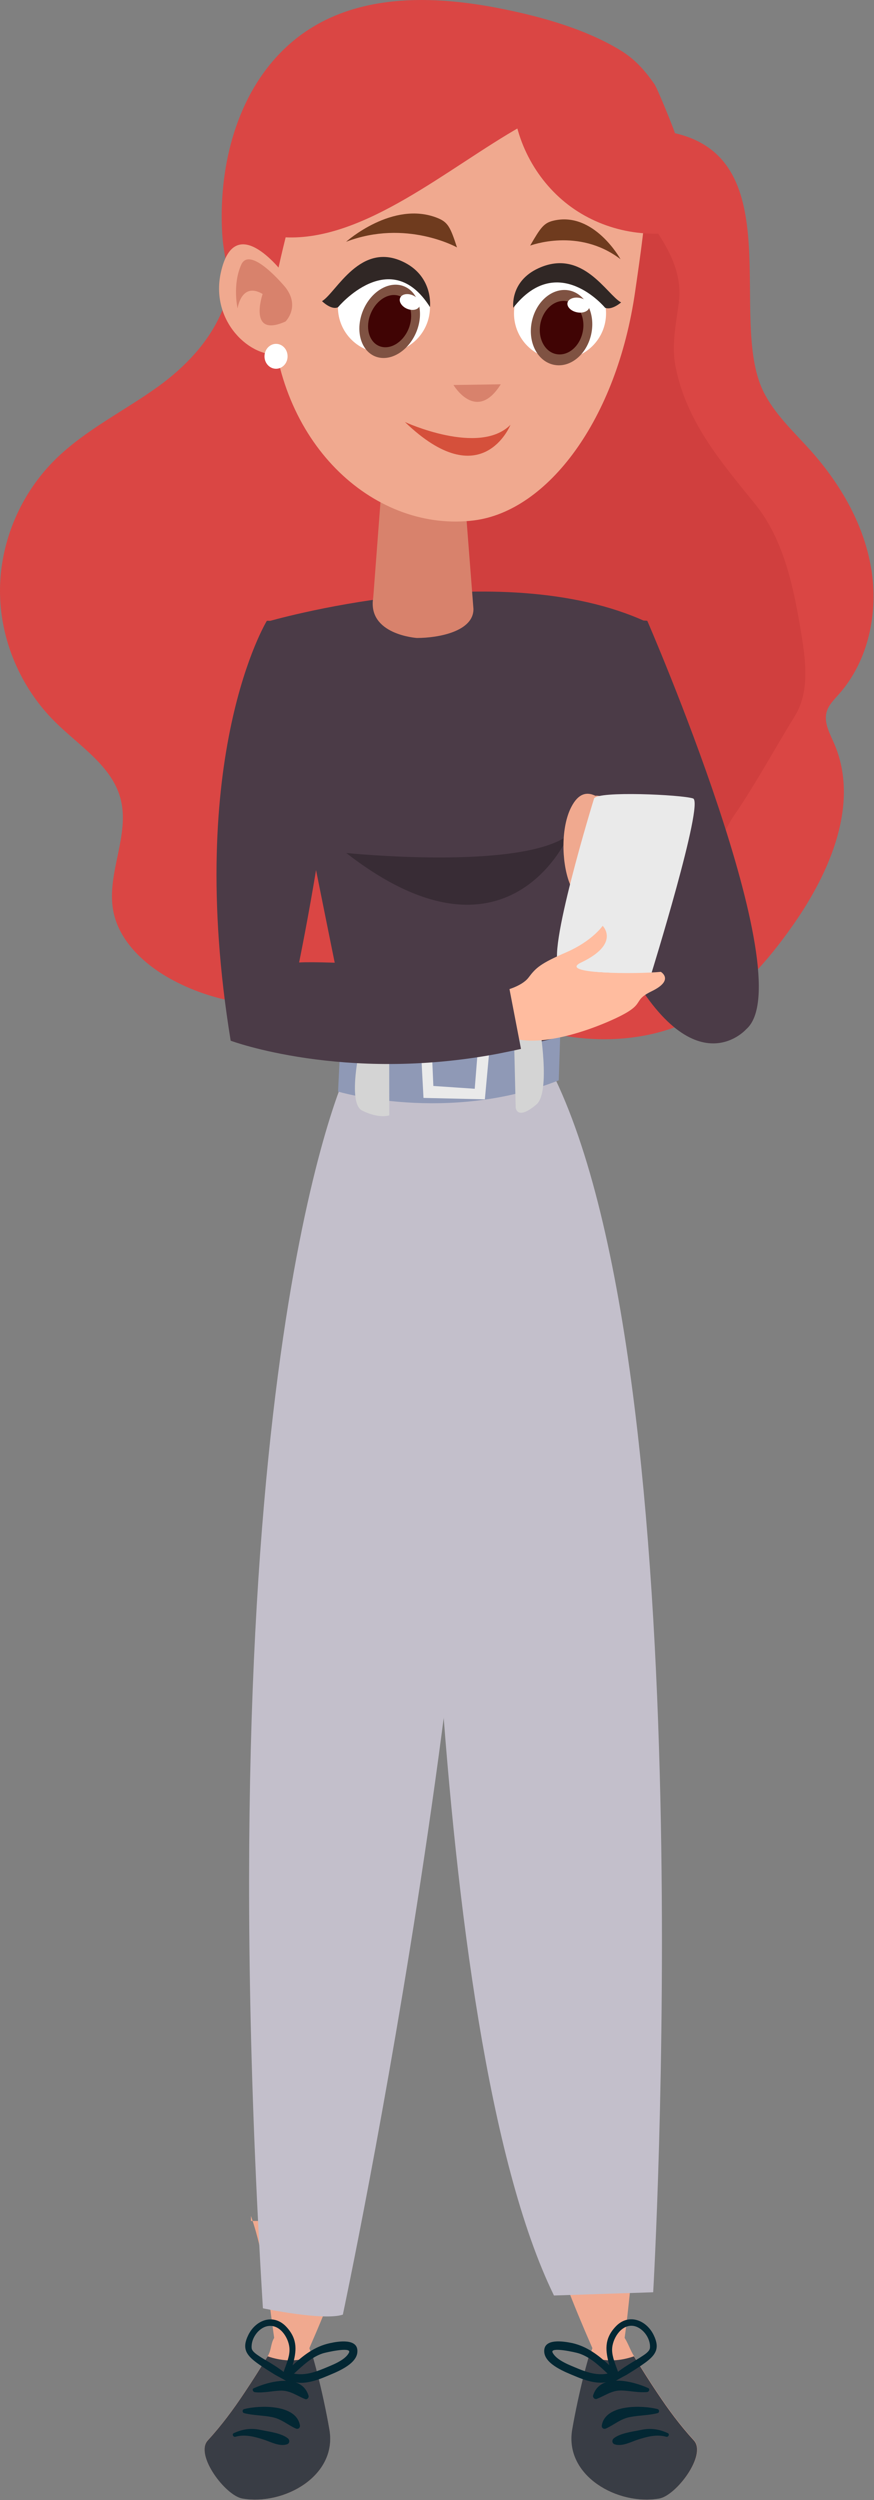 <svg width="495" height="1415" viewBox="0 0 495 1415" fill="none" xmlns="http://www.w3.org/2000/svg">
<rect x="0" y="0" width="495" height="1415" fill="#808080" stroke="none"/>
<path d="M262.091 532.683C216.178 567.879 149.539 582.133 98.205 554.9C82.103 546.38 67.277 532.763 64.088 515.245C60.262 494.143 73.893 472.325 68.154 451.622C63.132 433.307 44.798 422.08 31.168 408.543C11.399 388.954 -0.079 361.642 0 334.17C0.08 306.699 11.559 279.466 31.407 259.957C48.226 243.394 70.146 232.724 89.436 218.869C104.661 207.88 118.372 193.626 125.625 176.347C132.8 159.307 126.901 149.273 125.865 132.552C123.712 96.799 132.72 56.825 158.467 30.229C191.786 -4.329 241.287 -3.772 285.048 5.146C307.208 9.606 331.679 16.533 351.129 28.318C359.419 33.335 364.919 39.466 370.578 47.509C372.412 50.057 382.615 75.458 382.216 75.379C447.101 90.189 412.268 180.01 432.195 221.257C438.493 234.237 449.493 244.27 459.138 255.02C476.037 273.971 489.269 296.745 493.414 321.748C497.559 346.751 491.899 373.984 475.08 392.936C472.37 396.041 469.181 399.067 468.145 403.049C466.551 409.021 469.899 414.993 472.37 420.647C487.116 454.489 470.218 493.666 448.935 523.845C434.666 544.15 417.847 563.42 396.006 575.205C361.173 594.077 317.172 591.131 281.302 574.249" fill="#DA4644"/>
<g opacity="0.26">
<path opacity="0.42" d="M293.178 87.472C315.099 76.802 343.078 88.667 356.628 108.972C370.1 129.277 387.636 147.353 384.448 171.48C382.853 183.424 380.223 195.608 382.614 207.472C388.672 238.209 407.644 260.664 427.412 284.95C444.152 305.494 449.572 332.807 453.876 358.925C456.427 374.532 458.5 391.732 450.21 405.189C439.688 422.229 427.651 444.207 416.332 460.69C397.68 487.684 408.6 514.041 386.042 537.929C379.346 544.936 369.94 548.599 360.694 551.546C341.962 557.358 322.592 560.783 302.983 561.818C286.243 562.694 269.265 561.658 253.482 556.164C214.742 542.548 188.836 499.071 195.851 458.62C201.191 427.963 222.315 402.482 232.358 372.94C239.532 351.758 240.728 328.587 235.866 306.769C229.648 279.217 213.786 251.825 220.641 224.433" fill="#860B09"/>
</g>
<path d="M186.525 1375.23C190.909 1401.35 160.938 1418.15 137.264 1414.01C127.619 1412.34 110.242 1389.25 117.655 1381.12C125.546 1372.52 132.242 1363.45 138.38 1354.21C143.003 1347.36 147.307 1340.43 151.612 1333.51C153.764 1330.08 153.206 1326.58 155.278 1323.15C151.931 1300.06 150.097 1277.13 142.126 1254.12V1256.98H202.149C195.294 1280.87 186.446 1303.25 175.206 1328.97C175.844 1330.88 176.402 1332.07 177.04 1334.06C177.677 1336.21 178.235 1337.97 178.873 1340.2C182.141 1352.86 184.931 1365.99 186.525 1375.23Z" fill="#F0A98F"/>
<path d="M137.264 1414.09C127.619 1412.42 110.242 1389.33 117.655 1381.21C125.546 1372.61 132.242 1363.53 138.38 1354.29C143.003 1347.44 147.307 1340.52 151.612 1333.59C158.467 1335.98 167.554 1337.33 177.04 1333.43C177.677 1335.5 178.235 1337.73 178.873 1339.96C182.221 1352.54 185.011 1366 186.605 1375.31C190.909 1401.35 160.858 1418.15 137.264 1414.09Z" fill="#393D45"/>
<path d="M186.685 1326.18C178.076 1328.09 171.859 1333.03 165.721 1338.68C167.873 1330.96 168.909 1324.19 162.214 1316.94C154.88 1309.06 144.757 1313.04 140.612 1321.56C136.865 1329.13 139.496 1332.95 145.634 1337.41C148.902 1339.8 152.329 1341.87 155.757 1344.02C156.315 1344.33 159.902 1346.25 161.974 1347.44C155.518 1347.28 148.264 1349.59 143.72 1351.66C142.525 1352.22 143.322 1353.73 144.278 1353.89C149.061 1354.45 153.764 1353.25 158.547 1353.01C164.286 1352.78 167.793 1355.8 172.815 1357.79C173.931 1358.27 175.127 1356.92 174.728 1355.8C173.453 1351.74 170.743 1349.43 167.395 1348.32C173.054 1349.43 179.909 1347.04 184.931 1344.89C190.272 1342.66 201.75 1338.36 202.388 1331.36C203.185 1323.07 191.308 1325.14 186.685 1326.18ZM147.547 1333.98C145.952 1332.87 142.684 1331.04 142.525 1328.89C142.047 1323.15 146.989 1316.62 152.648 1316.39C159.344 1315.99 164.047 1324.27 163.967 1329.92C163.967 1334.14 161.974 1338.36 160.619 1342.42C155.916 1338.68 148.902 1334.94 147.547 1333.98ZM197.685 1331.43C195.533 1335.97 187.482 1338.76 183.178 1340.59C177.757 1342.82 172.177 1344.49 166.518 1343.38C171.46 1338.84 176.482 1333.98 182.859 1331.91C184.612 1331.36 199.279 1328.01 197.685 1331.43Z" fill="#032733"/>
<path d="M169.866 1372.68C167.873 1360.58 146.829 1361.22 138.3 1363.45C137.104 1363.76 137.104 1365.44 138.3 1365.76C143.322 1367.03 148.583 1366.95 153.605 1367.91C159.184 1368.86 162.612 1372.21 167.474 1374.44C168.83 1375.07 170.105 1374.04 169.866 1372.68Z" fill="#032733"/>
<path d="M162.931 1379.93C159.105 1376.98 152.17 1376.19 147.467 1375.23C142.047 1374.04 137.344 1374.83 132.402 1377.06C131.206 1377.62 132.083 1379.45 133.279 1379.13C138.779 1377.54 144.359 1379.13 149.62 1380.81C153.605 1382.16 158.228 1384.71 162.453 1383.43C164.207 1382.88 164.207 1380.89 162.931 1379.93Z" fill="#032733"/>
<path d="M324.185 1375.23C319.801 1401.35 349.772 1418.15 373.447 1414.01C383.092 1412.34 400.548 1389.25 393.056 1381.12C385.164 1372.52 378.468 1363.45 372.331 1354.21C367.707 1347.36 363.403 1340.43 359.099 1333.51C356.946 1330.08 355.91 1326.58 353.758 1323.15C357.106 1300.06 357.345 1277.13 365.316 1254.12V1256.98H308.562C315.417 1280.87 324.265 1303.25 335.504 1328.97C334.866 1330.88 334.308 1332.07 333.671 1334.06C333.033 1336.21 332.475 1337.97 331.837 1340.2C328.489 1352.86 325.779 1365.99 324.185 1375.23Z" fill="#F0A98F"/>
<path d="M373.369 1414.09C383.014 1412.42 400.471 1389.33 392.978 1381.21C385.086 1372.61 378.391 1363.53 372.253 1354.29C367.63 1347.44 363.325 1340.52 359.021 1333.59C352.166 1335.98 343.079 1337.33 333.593 1333.43C332.955 1335.5 332.397 1337.73 331.76 1339.96C328.412 1352.54 325.622 1366 324.028 1375.31C319.803 1401.35 349.774 1418.15 373.369 1414.09Z" fill="#393D45"/>
<path d="M308.245 1331.27C308.883 1338.28 320.361 1342.58 325.702 1344.81C330.724 1346.96 337.579 1349.35 343.239 1348.23C339.891 1349.35 337.18 1351.66 335.905 1355.72C335.586 1356.75 336.702 1358.11 337.898 1357.71C342.92 1355.8 346.427 1352.77 352.166 1352.93C356.949 1353.09 361.652 1354.28 366.514 1353.81C367.55 1353.73 368.268 1352.13 367.152 1351.58C362.608 1349.51 355.355 1347.2 348.898 1347.36C350.891 1346.16 354.558 1344.25 355.116 1343.93C358.543 1341.78 361.971 1339.71 365.239 1337.32C371.377 1332.86 373.927 1329.12 370.181 1321.48C366.036 1313.04 355.913 1308.97 348.579 1316.86C341.883 1324.02 342.999 1330.79 345.072 1338.6C338.934 1333.02 332.717 1328.09 324.108 1326.09C319.325 1325.14 307.528 1323.07 308.245 1331.27ZM350.014 1342.34C348.659 1338.28 346.666 1334.06 346.666 1329.84C346.666 1324.18 351.289 1315.98 357.985 1316.3C363.565 1316.62 368.587 1323.15 368.108 1328.8C367.949 1330.95 364.681 1332.86 363.087 1333.9C361.732 1334.93 354.717 1338.68 350.014 1342.34ZM327.774 1331.91C334.231 1333.98 339.173 1338.76 344.115 1343.37C338.456 1344.49 332.876 1342.82 327.456 1340.59C323.151 1338.76 315.18 1335.97 312.948 1331.43C311.354 1328.01 326.101 1331.35 327.774 1331.91Z" fill="#032733"/>
<path d="M340.847 1372.68C342.84 1360.58 363.884 1361.22 372.413 1363.45C373.529 1363.76 373.608 1365.44 372.413 1365.76C367.391 1367.03 362.13 1366.95 357.108 1367.91C351.528 1368.86 348.101 1372.21 343.238 1374.44C341.804 1375.07 340.608 1374.04 340.847 1372.68Z" fill="#032733"/>
<path d="M347.702 1379.93C351.528 1376.98 358.463 1376.19 363.166 1375.23C368.586 1374.04 373.289 1374.83 378.231 1377.06C379.427 1377.62 378.55 1379.45 377.355 1379.13C371.855 1377.54 366.275 1379.13 361.014 1380.81C357.028 1382.16 352.405 1384.71 348.18 1383.43C346.506 1382.88 346.427 1380.89 347.702 1379.93Z" fill="#032733"/>
<path d="M202.548 608.001C200.077 598.287 150.815 351.997 150.815 351.997C150.815 351.997 282.18 313.297 366.195 351.997L312.39 610.151L202.548 608.001Z" fill="#4B3B47"/>
<path d="M196.091 482.751C196.091 482.751 294.853 492.944 322.114 472.559C322.035 472.559 287.998 554.178 196.091 482.751Z" fill="#382C35"/>
<path d="M196.171 607.116C196.171 607.116 116.3 774.335 148.902 1306.41C148.902 1306.41 183.337 1313.66 194.178 1309.99C194.178 1309.99 292.701 847.593 268.788 615.477L196.171 607.116Z" fill="#C3BFCB"/>
<path d="M241.287 714.62C241.287 714.62 239.454 1147.16 313.745 1299.17L369.941 1297.34C369.941 1297.34 399.913 780.95 312.47 606.565L245.432 613.97L241.287 714.62Z" fill="#C3BFCB"/>
<path d="M191.469 617.796C191.469 617.796 253.484 636.27 316.456 611.426L317.253 586.662C317.253 586.662 284.97 596.376 257.47 594.704C230.049 593.112 192.904 588.254 192.904 588.254L191.469 617.796Z" fill="#8F99B6"/>
<path d="M205.897 583.387C205.897 583.387 195.455 623.758 205.1 628.536C214.825 633.393 220.484 631.243 220.484 631.243L220.405 586.572L205.897 583.387Z" fill="#D4D4D4"/>
<path d="M305.536 580.209C305.536 580.209 312.072 617.953 303.862 625.04C292.702 634.516 292.065 626.872 292.065 626.872L291.028 583.474L305.536 580.209Z" fill="#D4D4D4"/>
<path d="M238.18 586.662C238.18 591.519 239.854 621.38 239.854 621.38L274.608 622.176L277.796 587.458L238.18 586.662ZM268.869 616.204L245.433 614.611L244.636 596.217H270.463L268.869 616.204Z" fill="#EAEAEA"/>
<path d="M211.395 338.139C207.808 359.24 236.106 361.072 236.106 361.072C248.621 361.072 268.15 357.25 268.15 344.748L262.092 266.633C262.092 254.131 251.968 244.018 239.454 244.018C226.939 244.018 216.816 254.131 216.816 266.633L211.395 338.139Z" fill="#D8826C"/>
<path d="M325.463 70.59C322.593 65.175 300.912 70.988 298.52 65.255C284.571 77.756 254.52 53.151 237.78 62.627C215.86 75.049 198.243 87.471 174.011 94.478C166.04 96.788 177.598 102.043 169.149 102.441C166.917 117.093 153.127 162.72 153.924 177.849C157.989 253.735 213.787 301.512 268.629 294.505C310.078 289.169 349.296 237.809 359.739 164.87C360.695 158.022 365.717 125.056 365.239 118.367C345.63 99.256 338.535 94.876 325.463 70.59Z" fill="#F0A98F"/>
<path d="M256.831 217.895C256.831 217.895 269.744 239.633 283.614 217.497L256.831 217.895Z" fill="#D8826C"/>
<path d="M243.519 173.787C243.519 188.12 231.881 199.825 217.453 199.825C203.026 199.825 191.388 188.199 191.388 173.787C191.388 159.454 203.026 147.748 217.453 147.748C231.881 147.748 243.519 159.454 243.519 173.787Z" fill="white"/>
<path d="M235.707 188.125C231.084 199.034 220.642 205.086 212.352 201.662C204.062 198.158 201.112 186.532 205.656 175.623C210.279 164.635 220.721 158.662 228.932 162.086C237.301 165.51 240.33 177.136 235.707 188.125Z" fill="#7F5242"/>
<path d="M231.324 186.289C228.056 194.013 220.642 198.313 214.744 195.844C208.845 193.376 206.693 185.094 210.041 177.291C213.309 169.487 220.722 165.187 226.621 167.656C232.519 170.204 234.592 178.485 231.324 186.289Z" fill="#400404"/>
<path d="M237.621 173.23C236.744 175.38 233.555 176.017 230.526 174.743C227.497 173.469 225.744 170.682 226.62 168.612C227.497 166.462 230.686 165.825 233.715 167.099C236.744 168.373 238.497 171.16 237.621 173.23Z" fill="white"/>
<path d="M229.33 238.847C229.33 238.847 271.338 258.197 289.114 240.44C289.114 240.44 272.932 280.811 229.33 238.847Z" fill="#D5503B"/>
<path d="M243.519 173.793C243.519 173.793 245.592 157.071 229.251 148.631C204.222 135.731 190.511 165.591 182.381 170.449C182.381 170.449 187.642 175.704 191.468 173.873C191.468 173.793 221.121 138.359 243.519 173.793Z" fill="#302725"/>
<path d="M291.106 177.376C291.106 191.789 302.744 203.415 317.172 203.415C331.52 203.415 343.238 191.789 343.238 177.376C343.238 163.043 331.6 151.418 317.172 151.418C302.824 151.338 291.106 163.043 291.106 177.376Z" fill="white"/>
<path d="M334.869 189.003C332.398 200.628 322.912 208.432 313.586 206.441C304.26 204.45 298.76 193.462 301.231 181.916C303.702 170.29 313.187 162.486 322.514 164.397C331.76 166.388 337.34 177.377 334.869 189.003Z" fill="#7F5242"/>
<path d="M330.006 187.967C328.253 196.248 321.557 201.742 314.941 200.389C308.325 199.035 304.419 191.152 306.093 182.95C307.847 174.669 314.622 169.095 321.238 170.528C327.774 171.882 331.76 179.685 330.006 187.967Z" fill="#400404"/>
<path d="M333.752 173.959C333.274 176.189 330.086 177.463 326.738 176.746C323.31 176.029 320.999 173.641 321.397 171.411C321.875 169.181 324.984 167.907 328.412 168.624C331.839 169.341 334.231 171.729 333.752 173.959Z" fill="white"/>
<path d="M290.708 174.181C290.708 174.181 288.635 159.291 304.976 151.806C330.006 140.339 343.716 166.856 351.767 171.156C351.767 171.156 346.506 175.774 342.68 174.181C342.759 174.181 315.897 141.932 290.708 174.181Z" fill="#302725"/>
<path d="M196.011 136.844C196.011 136.844 222.475 113.194 247.823 123.387C253.722 125.776 255.077 128.563 258.823 140.029C258.823 140.029 229.968 123.865 196.011 136.844Z" fill="#6F3B1E"/>
<path d="M351.448 146.715C351.448 146.715 336.383 119.402 313.426 124.897C308.085 126.171 306.252 128.639 300.273 138.991C300.273 139.071 327.614 128.48 351.448 146.715Z" fill="#6F3B1E"/>
<path d="M161.336 155.797C161.336 155.797 133.198 117.416 125.068 154.284C118.611 183.667 144.836 205.246 161.097 199.752C177.358 194.257 161.336 155.797 161.336 155.797Z" fill="#F0A98F"/>
<path d="M161.655 162.636C161.655 162.636 141.727 138.429 136.625 149.816C131.524 161.203 134.553 174.58 134.553 174.58C134.553 174.58 136.625 159.292 148.741 166.379C148.741 166.379 140.133 191.541 161.655 181.986C161.734 181.986 170.184 173.625 161.655 162.636Z" fill="#D8826C"/>
<path d="M162.872 201.696C162.872 205.597 159.923 208.703 156.336 208.703C152.669 208.703 149.8 205.518 149.8 201.696C149.8 197.794 152.749 194.609 156.336 194.609C159.923 194.609 162.872 197.714 162.872 201.696Z" fill="white"/>
<path d="M391.463 129.444C368.666 135.815 342.999 131.196 323.629 117.261C304.259 103.326 291.665 80.314 290.389 56.505C289.991 49.896 291.346 41.933 297.324 39.226C299.397 38.27 301.788 38.19 304.1 38.27C318.209 38.668 331.76 44.64 342.999 53.32C354.238 61.999 363.166 73.227 371.057 85.012C376.717 93.532 381.818 102.45 384.927 112.165C386.84 118.296 387.956 124.667 388.195 131.037" fill="#DA4644"/>
<path d="M295.332 71.4C253.643 94.97 206.454 136.616 161.258 134.306C158.946 134.227 147.308 119.973 146.352 118.142C145.555 116.549 146.431 114.559 147.308 112.807C156.475 95.448 181.026 65.269 199.28 54.997C217.534 44.725 237.542 38.195 257.469 32.303C267.593 29.356 277.876 26.49 288.079 26.331C298.202 26.171 308.405 28.958 314.064 35.806" fill="#DA4644"/>
<path d="M366.605 351.364C366.605 351.364 454.959 554.417 422.663 582.465C422.663 582.465 390.368 599.726 362.299 522.053C334.23 444.3 334.309 346.89 366.605 351.364Z" fill="#4B3B47"/>
<path d="M357.993 487.527C357.993 487.527 432.471 539.709 426.889 571.753C426.012 576.947 422.583 582.541 422.583 582.541C422.583 582.541 390.288 619.3 349.301 535.074C349.38 534.994 325.617 481.055 357.993 487.527Z" fill="#4B3B47"/>
<path d="M368.757 475.627C361.979 460.684 343.16 449.496 337.18 450.375C332.395 448.058 327.611 448.857 323.544 456.768C317.723 468.036 317.962 487.374 322.427 499.44C331.119 522.934 355.201 493.207 354.165 474.508C363.494 482.499 375.775 491.13 368.757 475.627Z" fill="#F0A98F"/>
<path d="M336.462 451.89C336.462 451.89 308.472 542.589 317.084 546.904C325.696 551.219 368.837 551.219 368.837 551.219C368.837 551.219 398.979 454.048 392.52 451.89C385.981 449.733 338.535 447.575 336.462 451.89Z" fill="#EAEAEA"/>
<path d="M284.31 560.972C284.31 560.972 295.234 558.734 299.381 553.221C303.527 547.707 306.079 545.309 320.831 538.917C335.504 532.524 341.325 523.973 341.325 523.973C341.325 523.973 351.612 534.042 329.125 544.75C315.329 551.303 360.623 551.383 374.258 550.024C374.258 550.024 382.153 554.659 369.155 560.972C356.157 567.285 368.676 568.004 342.92 578.872C317.163 589.66 286.543 594.934 280.243 578.552C273.943 562.171 284.31 560.972 284.31 560.972Z" fill="#FFBC9F"/>
<path d="M185.988 414.323C191.012 439.255 169.402 544.737 169.402 544.737C184.074 543.778 249.383 547.613 273.545 550.33C281.758 551.209 287.021 551.849 287.021 551.849L295.075 593.642C290.53 594.681 286.064 595.56 281.678 596.439C194.521 612.82 130.647 589.007 130.647 589.007C104.333 427.748 151.141 351.354 151.141 351.354C172.751 349.915 185.988 414.323 185.988 414.323Z" fill="#4B3B47"/>
</svg>
